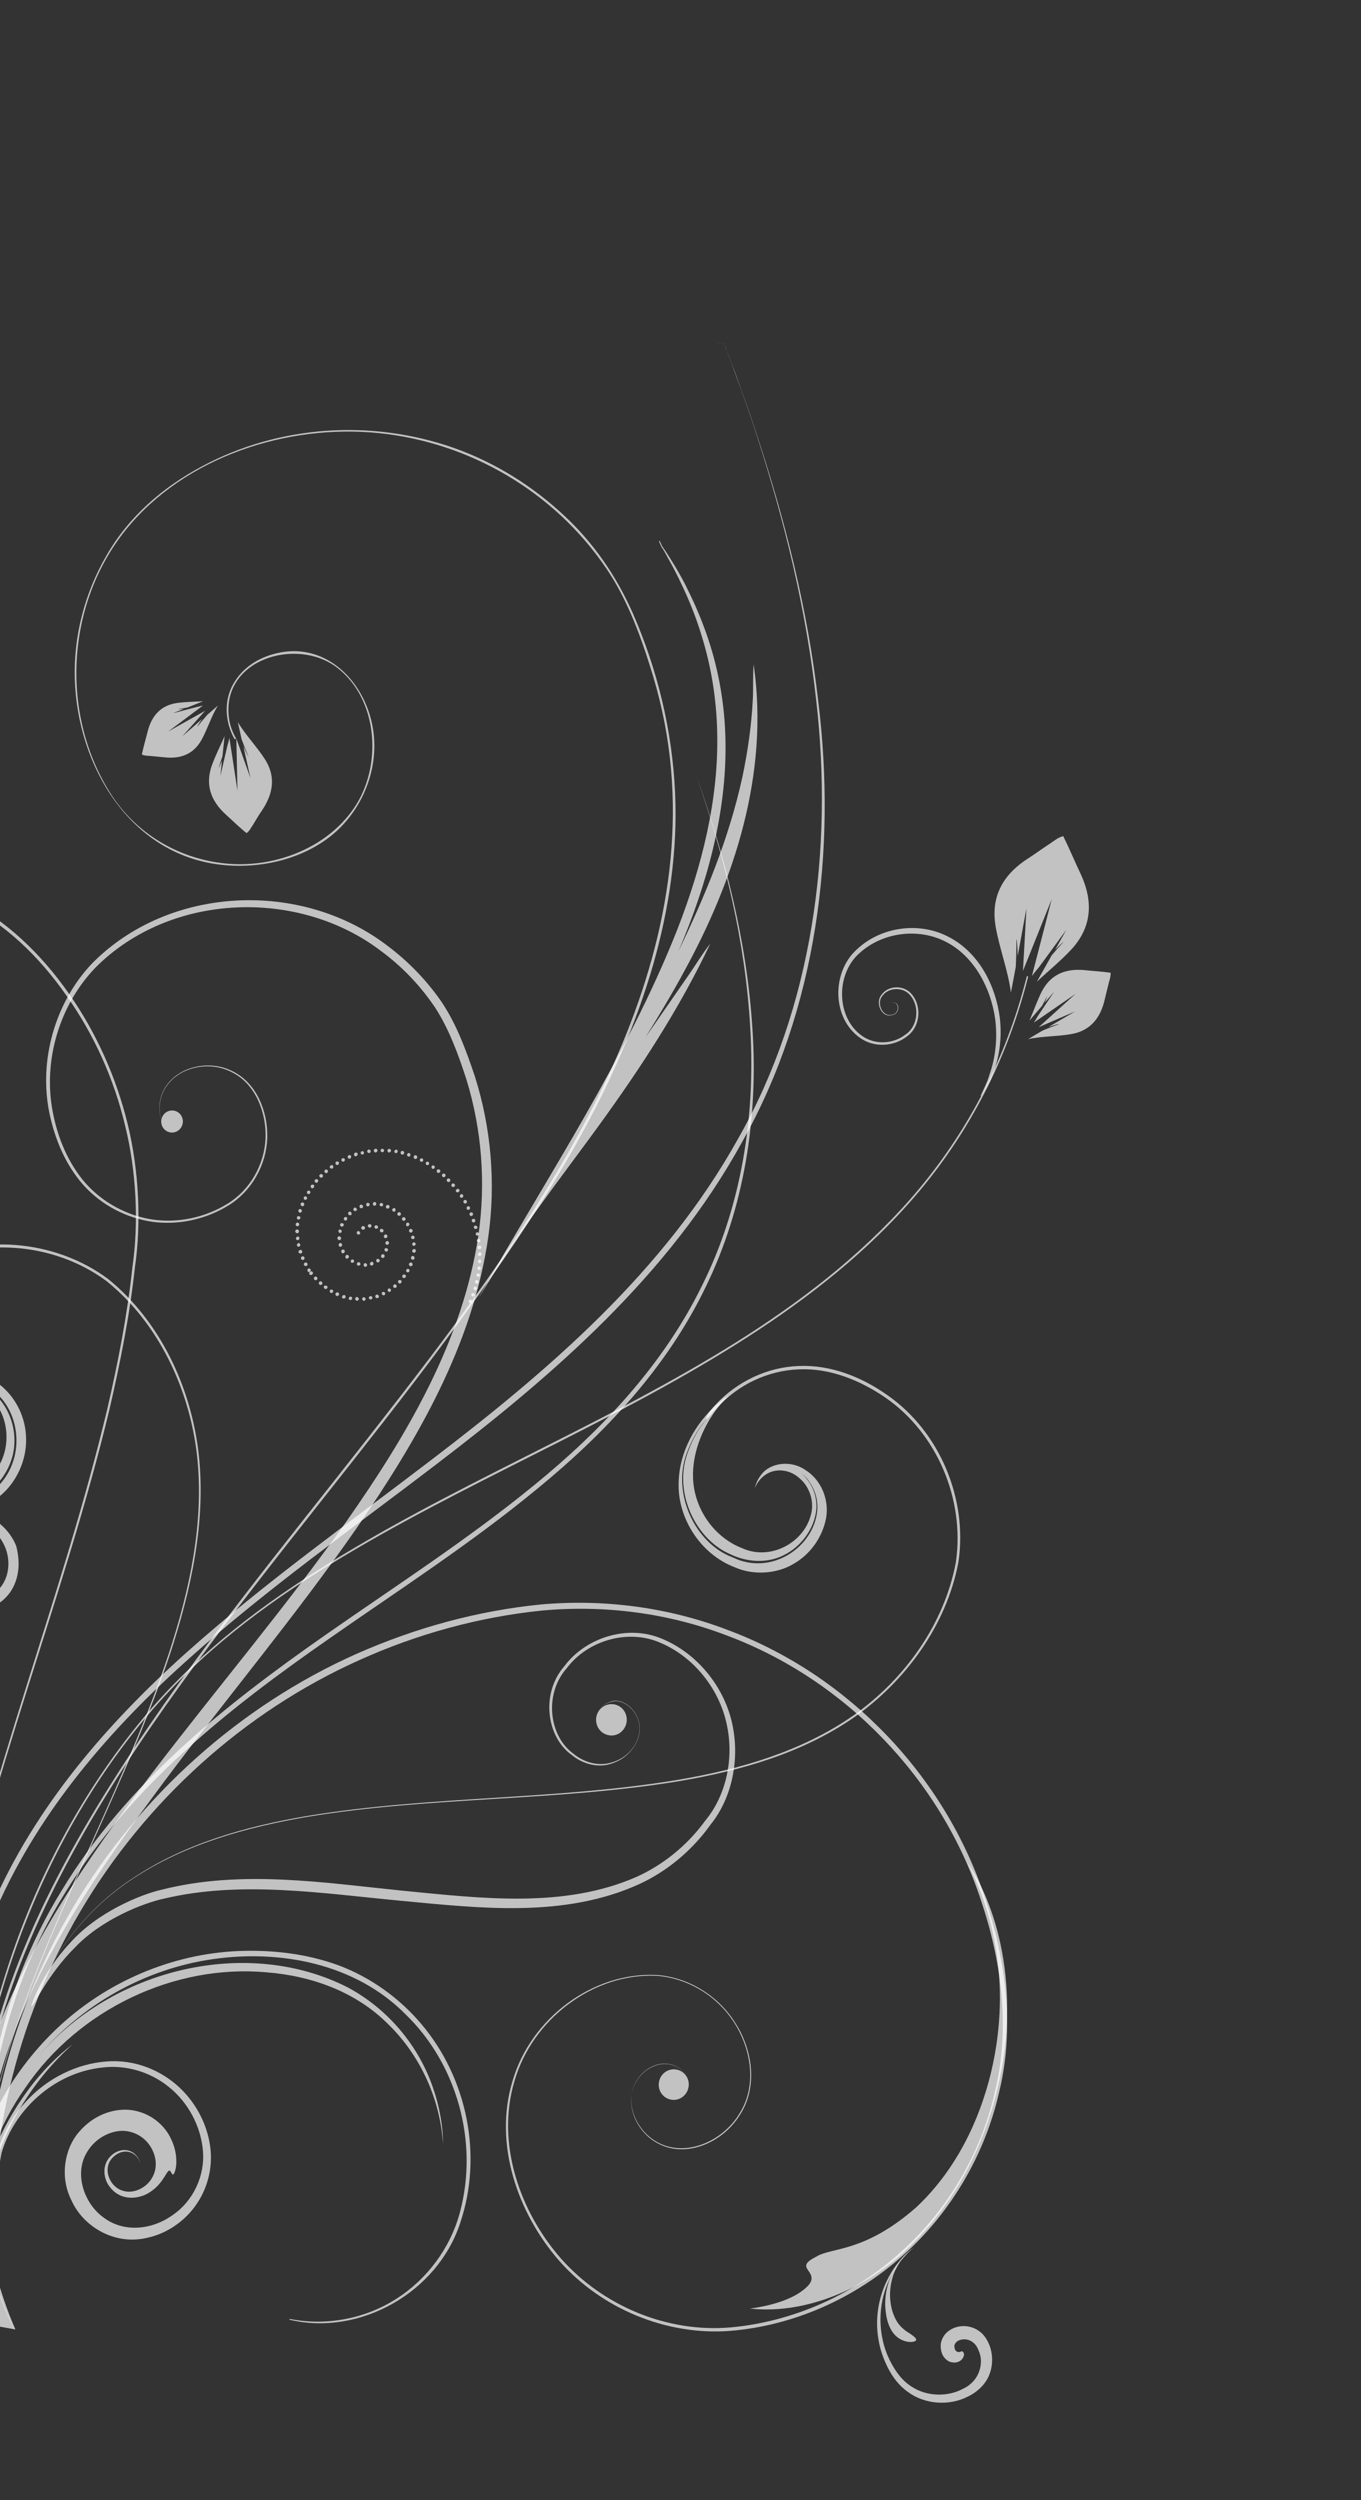 <svg width="689" height="1265" viewBox="0 0 689 1265" fill="none" xmlns="http://www.w3.org/2000/svg">
<rect x="0" y="0" width="689" height="1265" fill="#333333" stroke="none"/>
<path d="M242.894 655.653C277.567 594.593 317.235 535.147 342.848 470.444C355.422 438.196 363.855 404.341 363.082 370.888C362.777 354.104 360.133 337.632 355.237 321.779C352.802 313.782 349.877 306.134 346.373 298.529C344.621 294.727 342.844 291.066 340.928 287.38L337.904 281.897L336.392 279.155L335.624 277.855L335.17 277.193L334.944 276.862L334.83 276.696C335.839 279.057 333.418 273.39 333.595 274.004L333.62 273.863L334.085 273.654L334.06 273.795C333.027 271.575 335.384 276.794 335.182 276.322L335.295 276.487L335.522 276.819L335.976 277.481L336.883 278.806L338.671 281.596L342.111 287.153C344.303 290.888 346.47 294.764 348.335 298.732C352.229 306.552 355.633 314.721 358.434 323.073C364.034 339.779 367.032 357.478 367.275 375.415C367.875 411.455 357.908 447.511 343.512 481.181C357.046 453.177 369.019 424.315 375.82 393.225C378.538 380.323 380.45 367.132 381.117 353.721C381.426 347.957 381.068 341.929 381.515 336.189C389.618 391.891 371.316 445.962 346.402 491.441C340.236 502.859 333.567 513.896 326.76 524.908C334.259 514.019 341.897 503.153 349.396 492.264C352.675 487.463 355.915 482.073 359.584 477.487C343.854 510.629 323.907 540.987 302.94 569.854C288.028 590.339 272.638 610.304 258.481 631.359C253.055 639.416 247.88 647.663 242.843 655.935C242.869 655.794 242.894 655.653 242.894 655.653Z" fill="white" fill-opacity="0.7"/>
<path d="M361.953 711.112C372.936 699.095 388.527 691.678 404.602 691.184C420.702 690.549 436.293 696.807 449.233 705.941C475.665 724.306 490.024 758.423 485.174 790.586C479.078 822.529 458.563 850.458 432.605 868.838C406.231 887.144 374.969 895.999 343.917 901.255C281.422 911.552 217.922 909.013 155.567 919.335C124.653 924.615 93.44 933.188 66.891 950.881C40.252 968.268 21.033 996.135 11.602 1026.76C10.298 1030.89 9.257 1034.34 9.257 1034.34C9.257 1034.34 10.273 1031.03 11.602 1026.76C21.033 996.135 40.114 968.243 66.777 950.716C93.214 932.857 124.451 924.143 155.503 918.887C217.859 908.566 281.384 910.963 343.765 900.501C374.679 895.221 405.966 886.224 432.038 868.01C457.807 849.887 478.046 821.909 483.903 790.506C488.54 758.742 474.358 725.238 448.29 707.228C435.439 698.401 420.125 692.192 404.44 692.901C388.78 693.468 373.516 700.652 362.999 712.461C360.02 715.57 357.948 718.403 357.444 718.022C357.242 717.55 358.812 714.337 361.953 711.112Z" fill="white" fill-opacity="0.7"/>
<path d="M385.056 746.635C389.678 739.89 400.583 738.77 407.682 743.812C415.158 748.339 419.973 758.214 418.196 768.227C416.381 777.652 410.389 786.482 401.513 791.454C392.914 796.474 381.229 797.165 371.967 793.049C354.325 786.281 343.402 768.195 343.538 751.343C343.584 734.185 352.54 719.916 362.909 710.554C365.787 708.01 368.213 706.404 368.213 706.404L368.326 706.569C368.326 706.569 366.215 708.813 363.866 711.597C355.397 722.315 349.537 736.841 351.059 750.786C352.582 764.732 361.928 778.029 375.681 783.379C389.951 789.839 406.836 780.76 410.496 766.57C412.364 760.064 410.017 752.374 404.667 747.933C399.506 743.234 391.379 742.374 385.899 747.512C383.185 749.94 382.219 752.969 382.08 752.945C382.219 752.969 382.656 749.701 385.056 746.635ZM408.907 748.976C411.703 752.527 413.733 757.979 413.261 763.86C412.201 773.856 405.354 782.679 396.905 786.853C388.267 791.286 377.99 790.48 369.583 786.37C352.343 778.947 341.051 755.703 347.863 735.817C349.883 730.065 352.569 724.577 355.673 720.763C356.64 719.335 357.67 718.354 358.726 717.232C357.834 718.237 356.665 719.194 355.723 720.481C352.619 724.295 349.844 729.476 347.661 735.345C340.107 755.39 351.578 780.847 370.994 788.075C390.172 797.443 411.82 783.244 413.714 764.523C414.25 759.089 412.522 753.545 409.524 749.522C408.667 747.915 405.445 745.161 405.306 745.137C405.331 744.996 407.887 747.486 408.907 748.976Z" fill="white" fill-opacity="0.7"/>
<path fill-rule="evenodd" clip-rule="evenodd" d="M302.538 866.563C302.601 867.01 303.729 862.264 310.244 860.947C316.368 859.415 326.817 868.107 322.915 879.635C321.109 884.988 316.233 889.942 309.92 891.731C303.557 893.803 296.134 892.195 290.281 887.374C278.008 878.504 275.196 857.347 286.982 844.017C297.435 830.16 317.958 823.909 334.619 831.375C351.33 838.559 363.924 854.469 367.802 872.033C371.818 889.621 367.609 908.514 357.08 921.194C347.256 934.726 334.598 944.119 322.339 949.654C285.637 965.836 243.606 960.561 203.753 956.69C163.648 952.629 122.145 945.992 81.94 956.17C71.388 958.517 49.233 967.533 35.474 983.132C21.4 998.092 15.39 1015.07 15.944 1015.16C16.837 1015.76 23.879 999.405 37.916 985.456C51.614 971.011 72.902 962.859 82.988 960.721C121.886 951.474 162.836 958.013 203.129 961.816C243.007 965.546 285.78 970.663 323.839 953.266C336.589 947.382 349.812 937.217 359.711 923.261C370.667 909.784 374.8 889.714 370.493 871.347C366.187 852.979 352.813 836.64 335.409 829.333C317.779 821.695 296.415 828.67 285.724 843.066C273.535 857.052 276.751 879.154 289.577 888.122C295.431 892.943 303.407 894.649 309.82 892.296C316.321 890.249 321.084 885.129 323.054 879.659C326.892 867.683 316.141 859.084 309.992 860.757C303.704 862.405 302.601 867.01 302.538 866.563Z" fill="white" fill-opacity="0.7"/>
<path d="M86.123 572.99C89.104 573.519 91.957 571.485 92.496 568.447C93.035 565.409 91.056 562.517 88.075 561.989C85.094 561.46 82.241 563.494 81.702 566.531C81.163 569.569 83.142 572.461 86.123 572.99Z" fill="white" fill-opacity="0.7"/>
<path d="M348.552 1056.14C349.302 1051.91 346.582 1047.94 342.43 1047.2C338.278 1046.46 334.356 1049.26 333.606 1053.49C332.855 1057.72 335.576 1061.69 339.727 1062.43C343.879 1063.17 347.801 1060.37 348.552 1056.14Z" fill="white" fill-opacity="0.7"/>
<path d="M316.833 872.882C318.276 868.773 316.234 864.192 312.207 862.75C308.18 861.308 303.667 863.417 302.224 867.525C300.781 871.634 302.823 876.215 306.85 877.657C310.99 879.264 315.39 876.99 316.833 872.882Z" fill="white" fill-opacity="0.7"/>
<path d="M348.916 1054.9C348.752 1055.01 348.838 1052.12 346.155 1048.73C343.774 1045.26 337.382 1042.67 331.221 1045.21C323.714 1048.1 318.539 1056.34 319.654 1064.54C320.517 1072.55 325.618 1080 332.641 1083.87C347.189 1091.98 365.848 1083.36 374.1 1069.84C383.282 1055.9 380.434 1037.36 371.969 1023.93C363.415 1010.19 348.488 1000.99 332.575 999.77C300.46 998.145 269.437 1021.74 260.46 1053.02C251.018 1084.52 263.151 1119.11 284.054 1142.9C305.347 1166.9 337.649 1180.34 369.521 1177.7C401.28 1174.9 431.959 1161.28 455.927 1139.64C480.008 1118.16 497.05 1088.89 503.951 1057.24C511.431 1025.54 506.934 992.155 496.642 961.669C476.458 900.041 427.568 849.759 367.848 827.524C338.177 816.149 305.795 812.004 274.15 814.972C242.454 818.222 211.242 826.795 182.071 839.95C123.617 866.094 73.621 911.341 40.755 967.047C7.749 1022.73 -7.686 1088.8 -2.707 1153.26C-1.192 1172.88 -1.226 1177.09 -1.918 1176.97C-2.358 1177.04 -2.66 1177.13 -3.239 1177.17C-3.59 1177.54 -5.758 1173.67 -7.5 1153.72C-12.416 1088.11 3.584 1021.26 37.13 964.949C70.675 908.636 121.438 863.088 180.635 836.785C210.22 823.705 241.735 815.039 273.845 811.863C306.044 808.993 338.816 813.353 368.877 824.943C429.377 847.607 478.671 898.834 498.893 961.051C509.11 991.96 513.695 1025.65 505.977 1057.89C498.862 1089.94 481.468 1119.59 457.06 1141.3C432.791 1163.03 401.646 1176.85 369.497 1179.44C337.235 1181.87 304.404 1168.18 283.023 1143.88C262.032 1119.79 249.81 1084.88 259.466 1052.99C268.657 1021.31 300.119 997.648 332.65 999.346C348.701 1000.59 363.88 1009.98 372.409 1023.86C381.013 1037.31 383.785 1056.28 374.44 1070.34C366.025 1083.97 347.227 1092.57 332.566 1084.29C325.543 1080.43 320.442 1072.98 319.604 1064.83C318.489 1056.63 323.689 1048.24 331.334 1045.38C337.495 1042.83 343.888 1045.42 346.268 1048.9C348.699 1052.09 348.752 1055.01 348.916 1054.9Z" fill="white" fill-opacity="0.7"/>
<path d="M500.78 544.148C504.093 535.134 504.989 525.255 503.823 515.737C501.632 499.927 493.177 484.025 479.195 476.743C465.238 469.32 446.85 471.585 435.099 482.303C423.096 492.83 423.192 514.814 436.383 524.138C442.841 528.775 452.048 528.372 458.333 523.523C465.121 519.053 465.778 508.113 459.886 502.704C456.323 499.453 449.845 499.758 446.855 503.737C443.337 507.478 446.929 515.389 452.16 513.262C453.92 512.993 455.276 510.178 453.916 508.191C452.556 506.204 450.431 507.718 450.595 507.602C450.431 507.718 452.417 506.179 454.079 508.074C455.603 509.945 454.172 513.183 452.273 513.428C446.552 515.904 442.645 507.355 446.377 503.216C449.58 498.838 456.36 498.441 460.451 501.931C466.846 507.721 466.367 519.274 459.176 524.4C452.54 529.623 442.59 530.186 435.605 525.309C421.218 515.482 420.794 492.13 433.714 480.457C446.055 468.826 465.512 466.168 480.501 474.21C495.653 482.136 504.122 498.769 506.187 515.284C507.278 525.224 506.055 535.336 502.139 544.534C501.173 547.564 496.702 555.063 496.337 554.707C496.174 554.823 500.091 547.226 500.78 544.148Z" fill="white" fill-opacity="0.7"/>
<path d="M538.29 476.754C538.152 476.729 538.152 476.729 538.152 476.729C536.795 477.943 535.412 479.298 534.193 480.537L539.832 470.481L526.075 489.28C524.806 490.801 523.537 492.321 522.407 493.866L532.459 454.915L517.863 491.314L519.633 459.623L515.215 483.716C515.137 480.938 515.034 478.301 514.679 475.474C514.54 475.449 514.54 475.449 514.54 475.449C514.57 480.11 514.461 484.746 514.214 489.358L511.773 502.309C510.417 491.448 505.928 479.74 504.018 468.782C501.666 454.689 506.724 443.075 520.716 434.21C524.424 431.813 527.881 429.226 531.59 426.829C533.526 425.572 535.398 423.868 538.253 423.065C541.403 429.443 544.001 435.723 547.013 442.077C554.046 457.146 552.095 469.747 542.52 480.269C537.217 486.02 530.719 491.268 524.888 496.78L532.397 483.419C534.206 481.267 536.179 478.998 538.29 476.754Z" fill="white" fill-opacity="0.7"/>
<path d="M530.177 503.974C530.177 503.974 530.29 504.14 530.177 503.974C529.813 505.219 529.336 506.298 528.859 507.377L533.722 501.693L525.369 514.177C524.753 515.232 524.113 516.428 523.359 517.458L544.503 502.879L525.802 519.782L544.36 511.728L530.821 519.655C532.493 519.078 534.14 518.643 535.788 518.208C535.788 518.208 535.788 518.208 535.901 518.374C533.021 519.318 530.255 520.427 527.627 521.561L520.449 525.816C527.29 524.265 535.24 524.512 542.17 523.269C551.137 521.805 557.019 516.011 559.311 505.506C559.95 502.71 560.727 499.938 561.366 497.142C561.78 495.615 562.307 494.254 562.242 492.206C557.788 491.561 553.398 491.364 549.058 490.885C538.529 489.889 531.425 493.721 527.244 501.999C525.009 506.549 523.253 511.62 521.107 516.476L527.59 508.898C528.281 507.42 529.298 505.709 530.177 503.974Z" fill="white" fill-opacity="0.7"/>
<path d="M110.769 388.238L110.907 388.263C111.384 387.184 111.886 385.963 112.363 384.884L111.565 392.599L115.148 377.232C115.537 375.846 115.901 374.601 116.126 373.331L120.226 400.1L119.636 373.663L126.787 393.699L123.212 377.644C123.93 379.226 124.762 380.974 125.619 382.581L125.757 382.605C124.409 379.748 123.362 376.798 122.29 373.989L120.395 365.36C124.124 371.696 129.916 377.67 133.947 383.913C139.225 391.978 138.994 400.521 132.764 409.89C131.043 412.348 129.599 414.856 127.991 417.481C127.049 418.768 126.497 420.271 124.838 421.576C121.086 418.583 117.939 415.406 114.489 412.321C106.243 404.893 103.997 396.638 107.196 387.459C108.927 382.529 111.538 377.464 113.71 372.466L112.6 382.744C112.023 384.387 111.396 386.313 110.769 388.238Z" fill="white" fill-opacity="0.7"/>
<path d="M90.15 358.83C90.288 358.854 90.288 358.854 90.15 358.83C91.282 358.885 92.301 358.775 93.181 358.64L87.347 360.951L99.621 357.746C100.664 357.495 101.708 357.244 102.752 356.992L85.141 370.161L103.849 359.66L92.276 372.591L102.406 363.769C101.489 364.915 100.685 366.227 99.881 367.539C99.881 367.539 99.881 367.539 100.02 367.564C101.666 365.528 103.286 363.634 104.907 361.739L110.312 357.024C107.122 362.132 105.09 368.755 102.127 374.194C98.334 381.086 92.211 384.218 83.116 383.186C80.738 382.91 78.335 382.774 75.958 382.498C74.687 382.418 73.392 382.479 71.806 381.761C72.645 377.837 73.711 374.243 74.664 370.484C76.819 361.556 81.947 356.792 89.707 355.696C93.945 355.139 98.524 355.078 102.851 354.828L95.017 357.948C93.395 358.242 91.772 358.536 90.15 358.83Z" fill="white" fill-opacity="0.7"/>
<path d="M379.638 1168.15C394.555 1166.14 402.727 1161.92 406.724 1158.7C410.859 1155.5 411.26 1153.25 410.591 1151.38C409.368 1147.82 404.511 1146.23 413.123 1141.94C421.006 1136.94 437.424 1140.14 463.981 1116.78C476.486 1105.03 491.009 1085.93 499.736 1056.05C508.15 1027.14 511.544 984.681 489.643 942.388C494.996 950.03 502.342 964.136 506.537 983.938C510.756 1003.6 511.661 1029.07 505.145 1056.14C498.956 1082.97 485.436 1111.71 463.192 1134.09C441.591 1156.88 409.189 1171.36 379.638 1168.15Z" fill="white" fill-opacity="0.7"/>
<path d="M0.742 1089.57C7.024 1067.84 27.095 1048.86 51.545 1046.21C63.381 1044.68 75.887 1048.2 85.492 1056.02C95.122 1063.69 101.687 1075.77 102.743 1088.32C103.823 1100.73 97.961 1113.66 87.414 1120.81C77.094 1128.29 62.831 1129.83 52.623 1122.2C42.591 1115.18 37.432 1100.01 43.913 1089.23C47.014 1083.81 52.432 1079.83 58.507 1078.58C64.304 1077.28 70.772 1079.45 74.776 1084.23C78.781 1089.02 80.259 1095.97 77.295 1101.41C74.609 1106.9 67.555 1110.45 61.918 1108.43C56.092 1106.67 52.223 1098.71 55.929 1093.11C57.675 1090.51 60.893 1088.46 64.126 1088.74C67.384 1088.88 70.33 1091.59 71.025 1094.91C70.38 1091.31 67.459 1088.46 64.251 1088.04C61.068 1087.47 57.787 1089.07 55.839 1091.2C51.478 1095.66 52.428 1102.38 55.312 1106.24C61.395 1114.59 71.091 1112.24 75.265 1109.63C80.068 1106.7 81.939 1103.4 83.283 1101.45C84.514 1099.34 85.079 1098.57 85.544 1098.36C86.613 1097.97 86.943 1100.94 87.785 1100.21C88.137 1099.84 88.941 1098.53 89.239 1095.24C89.4 1091.92 89.194 1086.64 85.376 1080C81.395 1073.48 74.296 1068.43 65.452 1067.59C56.584 1066.89 46.939 1070.56 39.89 1078.91C32.891 1086.98 29.924 1101.3 36.3 1113.63C41.821 1125.96 57.24 1136.4 74.519 1132.34C82.983 1130.5 91.419 1125.59 97.65 1117.82C103.882 1110.05 107.633 1099.37 106.629 1088.14C105.625 1076.9 100.281 1065.19 90.989 1056.41C81.698 1047.63 68.296 1041.91 53.807 1043.12C39.342 1044.19 24.103 1051.24 12.907 1063.65C1.573 1076.04 -5.517 1094.28 -3.65 1113.52L0.742 1089.57Z" fill="white" fill-opacity="0.7"/>
<path d="M238.543 657.645C238.934 657.86 239.274 658.357 239.035 658.896C238.822 659.295 238.331 659.644 237.803 659.405C237.413 659.19 237.073 658.694 237.311 658.154C237.55 657.614 238.153 657.43 238.543 657.645Z" fill="white" fill-opacity="0.7"/>
<path d="M239.836 654.383C240.226 654.598 240.566 655.094 240.353 655.493C240.139 655.892 239.649 656.241 239.12 656.002C238.73 655.787 238.39 655.29 238.604 654.892C238.817 654.493 239.307 654.144 239.836 654.383Z" fill="white" fill-opacity="0.7"/>
<path d="M240.852 651.072C241.267 651.145 241.607 651.642 241.507 652.206C241.294 652.605 240.803 652.954 240.388 652.881C239.973 652.807 239.658 652.169 239.733 651.746C239.833 651.182 240.323 650.832 240.852 651.072Z" fill="white" fill-opacity="0.7"/>
<path d="M241.59 647.711C242.006 647.785 242.346 648.282 242.245 648.846C242.17 649.269 241.68 649.618 241.127 649.52C240.573 649.422 240.371 648.95 240.471 648.386C240.71 647.846 241.2 647.497 241.59 647.711Z" fill="white" fill-opacity="0.7"/>
<path d="M241.211 645.025C241.286 644.602 241.776 644.253 242.192 644.326C242.745 644.425 243.085 644.921 243.01 645.344C242.91 645.909 242.445 646.117 242.03 646.043C241.476 645.945 241.136 645.448 241.211 645.025Z" fill="white" fill-opacity="0.7"/>
<path d="M241.673 641.616C241.748 641.193 242.238 640.843 242.678 640.776C243.093 640.849 243.597 641.23 243.497 641.794C243.422 642.217 243.045 642.732 242.491 642.634C241.938 642.536 241.598 642.039 241.673 641.616Z" fill="white" fill-opacity="0.7"/>
<path d="M241.997 638.182C241.934 637.734 242.449 637.244 242.864 637.317C243.304 637.25 243.783 637.771 243.683 638.335C243.608 638.758 243.231 639.273 242.677 639.175C242.262 639.102 241.922 638.605 241.997 638.182Z" fill="white" fill-opacity="0.7"/>
<path d="M241.906 634.674C241.843 634.226 242.219 633.711 242.798 633.668C243.238 633.601 243.742 633.981 243.78 634.57C243.843 635.018 243.328 635.508 242.888 635.576C242.309 635.618 241.944 635.263 241.906 634.674Z" fill="white" fill-opacity="0.7"/>
<path d="M241.789 631.307C241.726 630.86 242.103 630.345 242.681 630.302C243.122 630.234 243.625 630.615 243.688 631.062C243.752 631.51 243.375 632.025 242.796 632.068C242.218 632.111 241.853 631.755 241.789 631.307Z" fill="white" fill-opacity="0.7"/>
<path d="M242.403 628.652C241.963 628.719 241.46 628.339 241.396 627.891C241.333 627.444 241.71 626.929 242.15 626.861C242.59 626.794 243.119 627.033 243.157 627.622C243.22 628.07 242.843 628.585 242.403 628.652Z" fill="white" fill-opacity="0.7"/>
<path d="M241.871 625.212C241.431 625.279 240.903 625.04 240.839 624.592C240.776 624.144 241.015 623.605 241.455 623.537C241.895 623.47 242.423 623.709 242.487 624.157C242.688 624.629 242.312 625.144 241.871 625.212Z" fill="white" fill-opacity="0.7"/>
<path d="M239.868 621.219C239.804 620.771 240.043 620.232 240.483 620.164C240.923 620.097 241.452 620.336 241.654 620.809C241.855 621.281 241.478 621.796 241.038 621.863C240.598 621.931 240.069 621.691 239.868 621.219Z" fill="white" fill-opacity="0.7"/>
<path d="M240.067 618.49C239.601 618.699 239.073 618.459 238.871 617.987C238.67 617.515 238.908 616.975 239.373 616.767C239.838 616.559 240.367 616.798 240.569 617.27C240.77 617.742 240.532 618.282 240.067 618.49Z" fill="white" fill-opacity="0.7"/>
<path d="M238.931 615.234C238.466 615.442 237.937 615.203 237.735 614.731C237.534 614.258 237.772 613.719 238.238 613.51C238.703 613.302 239.231 613.541 239.433 614.013C239.496 614.461 239.396 615.025 238.931 615.234Z" fill="white" fill-opacity="0.7"/>
<path d="M237.495 612.069C237.029 612.278 236.476 612.179 236.274 611.707C236.072 611.235 236.311 610.695 236.638 610.462C237.103 610.254 237.656 610.352 237.858 610.824C238.06 611.297 237.96 611.861 237.495 612.069Z" fill="white" fill-opacity="0.7"/>
<path d="M235.919 608.88C235.454 609.088 234.901 608.99 234.699 608.518C234.497 608.046 234.597 607.482 235.063 607.273C235.528 607.065 236.081 607.163 236.283 607.635C236.485 608.107 236.385 608.672 235.919 608.88Z" fill="white" fill-opacity="0.7"/>
<path d="M234.155 605.948C233.69 606.157 233.136 606.059 232.91 605.727C232.683 605.396 232.783 604.832 233.135 604.458C233.487 604.084 234.179 604.207 234.38 604.679C234.72 605.176 234.482 605.715 234.155 605.948Z" fill="white" fill-opacity="0.7"/>
<path d="M232.228 603.133C231.738 603.483 231.185 603.385 230.958 603.053C230.593 602.698 230.693 602.134 231.183 601.784C231.535 601.41 232.089 601.508 232.454 601.864C232.819 602.22 232.58 602.759 232.228 603.133Z" fill="white" fill-opacity="0.7"/>
<path d="M229.999 600.41C229.647 600.784 229.094 600.686 228.729 600.33C228.363 599.974 228.464 599.41 228.815 599.036C229.167 598.662 229.721 598.76 230.086 599.116C230.451 599.472 230.489 600.061 229.999 600.41Z" fill="white" fill-opacity="0.7"/>
<path d="M227.746 597.828C227.394 598.202 226.815 598.245 226.45 597.889C226.085 597.533 226.047 596.945 226.398 596.571C226.75 596.197 227.329 596.154 227.694 596.51C228.059 596.865 228.097 597.454 227.746 597.828Z" fill="white" fill-opacity="0.7"/>
<path d="M225.328 595.362C224.976 595.736 224.397 595.779 224.032 595.423C223.667 595.068 223.629 594.479 223.981 594.105C224.333 593.731 224.911 593.688 225.276 594.044C225.641 594.4 225.68 594.988 225.328 595.362Z" fill="white" fill-opacity="0.7"/>
<path d="M222.722 593.154C222.37 593.528 221.792 593.571 221.401 593.356C221.036 593.001 220.998 592.412 221.212 592.013C221.563 591.639 222.142 591.596 222.532 591.811C222.897 592.167 223.074 592.78 222.722 593.154Z" fill="white" fill-opacity="0.7"/>
<path d="M219.952 591.062C219.739 591.461 219.135 591.645 218.77 591.289C218.38 591.074 218.342 590.486 218.555 590.087C218.769 589.689 219.372 589.505 219.738 589.86C220.128 590.075 220.304 590.688 219.952 591.062Z" fill="white" fill-opacity="0.7"/>
<path d="M217.158 589.112C216.945 589.51 216.341 589.694 215.951 589.48C215.561 589.265 215.384 588.652 215.598 588.253C215.811 587.854 216.415 587.671 216.805 587.885C217.195 588.1 217.372 588.713 217.158 589.112Z" fill="white" fill-opacity="0.7"/>
<path d="M212.968 587.786C212.578 587.572 212.376 587.1 212.615 586.56C212.828 586.161 213.432 585.978 213.822 586.192C214.212 586.407 214.389 587.02 214.176 587.419C213.962 587.817 213.358 588.001 212.968 587.786Z" fill="white" fill-opacity="0.7"/>
<path d="M209.935 586.375C209.545 586.161 209.344 585.688 209.444 585.124C209.657 584.726 210.147 584.376 210.676 584.616C211.066 584.83 211.406 585.327 211.168 585.867C210.929 586.406 210.326 586.59 209.935 586.375Z" fill="white" fill-opacity="0.7"/>
<path d="M206.715 585.222C206.3 585.148 205.984 584.51 206.06 584.087C206.273 583.689 206.763 583.339 207.178 583.413C207.707 583.652 207.909 584.125 207.695 584.523C207.734 585.112 207.268 585.32 206.715 585.222Z" fill="white" fill-opacity="0.7"/>
<path d="M203.468 584.209C203.053 584.136 202.713 583.639 202.813 583.075C202.913 582.511 203.378 582.302 203.932 582.401C204.485 582.499 204.687 582.971 204.587 583.535C204.487 584.099 204.021 584.308 203.468 584.209Z" fill="white" fill-opacity="0.7"/>
<path d="M200.31 583.504C199.895 583.43 199.555 582.933 199.63 582.51C199.705 582.087 200.195 581.738 200.635 581.67C201.05 581.744 201.39 582.241 201.315 582.664C201.215 583.228 200.725 583.577 200.31 583.504Z" fill="white" fill-opacity="0.7"/>
<path d="M196.939 583.196C196.524 583.123 196.159 582.767 196.12 582.178C196.22 581.614 196.572 581.24 197.126 581.338C197.679 581.437 198.044 581.792 197.944 582.357C197.869 582.78 197.379 583.129 196.939 583.196Z" fill="white" fill-opacity="0.7"/>
<path d="M193.542 583.03C193.102 583.098 192.624 582.576 192.699 582.153C192.635 581.705 193.151 581.215 193.566 581.289C194.006 581.221 194.484 581.743 194.409 582.166C194.473 582.613 194.121 582.987 193.542 583.03Z" fill="white" fill-opacity="0.7"/>
<path d="M190.234 583.171C189.794 583.238 189.291 582.858 189.252 582.269C189.189 581.821 189.566 581.306 190.144 581.263C190.585 581.196 191.088 581.576 191.126 582.165C191.051 582.588 190.674 583.103 190.234 583.171Z" fill="white" fill-opacity="0.7"/>
<path d="M186.901 583.452C186.461 583.519 185.957 583.139 185.894 582.692C185.831 582.244 186.208 581.729 186.648 581.661C187.088 581.594 187.591 581.974 187.655 582.422C187.693 583.011 187.341 583.385 186.901 583.452Z" fill="white" fill-opacity="0.7"/>
<path d="M183.631 584.181C183.191 584.249 182.663 584.009 182.599 583.562C182.536 583.114 182.775 582.574 183.215 582.507C183.655 582.44 184.184 582.679 184.247 583.127C184.31 583.574 184.072 584.114 183.631 584.181Z" fill="white" fill-opacity="0.7"/>
<path d="M180.337 585.051C179.871 585.26 179.343 585.021 179.305 584.432C179.103 583.96 179.341 583.42 179.945 583.236C180.41 583.028 180.914 583.408 181.115 583.88C181.015 584.444 180.802 584.843 180.337 585.051Z" fill="white" fill-opacity="0.7"/>
<path d="M177.269 586.253C176.804 586.461 176.275 586.222 176.073 585.75C175.872 585.278 176.11 584.738 176.575 584.53C177.041 584.321 177.569 584.56 177.771 585.033C177.834 585.48 177.596 586.02 177.269 586.253Z" fill="white" fill-opacity="0.7"/>
<path d="M174.15 587.736C173.685 587.945 173.157 587.705 172.93 587.374C172.728 586.902 172.828 586.338 173.293 586.129C173.759 585.921 174.312 586.019 174.514 586.491C174.716 586.964 174.477 587.503 174.15 587.736Z" fill="white" fill-opacity="0.7"/>
<path d="M171.145 589.385C170.68 589.594 170.127 589.496 169.925 589.023C169.723 588.551 169.823 587.987 170.289 587.778C170.754 587.57 171.307 587.668 171.509 588.141C171.736 588.472 171.636 589.036 171.145 589.385Z" fill="white" fill-opacity="0.7"/>
<path d="M168.392 591.224C168.065 591.457 167.512 591.359 167.147 591.003C166.782 590.648 166.882 590.084 167.372 589.734C167.862 589.385 168.416 589.483 168.618 589.955C168.819 590.427 168.719 590.991 168.392 591.224Z" fill="white" fill-opacity="0.7"/>
<path d="M165.728 593.37C165.376 593.744 164.823 593.646 164.458 593.29C164.092 592.935 164.193 592.37 164.544 591.996C164.896 591.622 165.45 591.721 165.815 592.076C166.18 592.432 166.08 592.996 165.728 593.37Z" fill="white" fill-opacity="0.7"/>
<path d="M163.176 595.682C162.824 596.056 162.271 595.957 161.906 595.602C161.541 595.246 161.502 594.657 161.993 594.308C162.344 593.934 162.898 594.032 163.263 594.388C163.628 594.744 163.666 595.332 163.176 595.682Z" fill="white" fill-opacity="0.7"/>
<path d="M160.877 598.183C160.525 598.557 159.946 598.6 159.581 598.244C159.216 597.889 159.178 597.3 159.53 596.926C159.882 596.552 160.46 596.509 160.825 596.865C161.19 597.221 161.229 597.809 160.877 598.183Z" fill="white" fill-opacity="0.7"/>
<path d="M158.829 600.875C158.616 601.274 158.012 601.457 157.647 601.102C157.257 600.887 157.105 600.133 157.457 599.759C157.67 599.36 158.387 599.342 158.777 599.557C159.168 599.771 159.181 600.501 158.829 600.875Z" fill="white" fill-opacity="0.7"/>
<path d="M157.033 603.757C156.819 604.155 156.216 604.339 155.825 604.125C155.435 603.91 155.259 603.297 155.472 602.898C155.686 602.499 156.289 602.316 156.679 602.53C157.069 602.745 157.271 603.217 157.033 603.757Z" fill="white" fill-opacity="0.7"/>
<path d="M154.168 607.031C153.778 606.816 153.601 606.203 153.815 605.805C154.028 605.406 154.632 605.222 155.022 605.437C155.412 605.652 155.589 606.265 155.375 606.663C155.162 607.062 154.558 607.246 154.168 607.031Z" fill="white" fill-opacity="0.7"/>
<path d="M152.737 610.269C152.347 610.054 152.007 609.557 152.245 609.018C152.459 608.619 152.949 608.269 153.478 608.509C153.868 608.723 154.208 609.22 153.969 609.76C153.731 610.299 153.266 610.508 152.737 610.269Z" fill="white" fill-opacity="0.7"/>
<path d="M151.721 613.58C151.306 613.506 150.966 613.009 151.066 612.445C151.166 611.881 151.77 611.697 152.185 611.771C152.575 611.986 152.915 612.482 152.84 612.906C152.602 613.445 152.111 613.795 151.721 613.58Z" fill="white" fill-opacity="0.7"/>
<path d="M150.957 617.081C150.542 617.008 150.202 616.511 150.277 616.088C150.377 615.524 150.842 615.315 151.396 615.413C151.949 615.512 152.151 615.984 152.076 616.407C151.862 616.806 151.511 617.18 150.957 617.081Z" fill="white" fill-opacity="0.7"/>
<path d="M151.501 619.651C151.425 620.074 151.049 620.589 150.495 620.491C150.08 620.417 149.576 620.037 149.676 619.473C149.776 618.909 150.267 618.559 150.682 618.633C151.235 618.731 151.576 619.228 151.501 619.651Z" fill="white" fill-opacity="0.7"/>
<path d="M151.315 623.11C151.378 623.557 151.002 624.072 150.448 623.974C150.008 624.041 149.504 623.661 149.466 623.072C149.403 622.625 149.918 622.134 150.358 622.067C150.912 622.165 151.415 622.545 151.315 623.11Z" fill="white" fill-opacity="0.7"/>
<path d="M151.57 626.501C151.633 626.948 151.256 627.464 150.816 627.531C150.376 627.598 149.872 627.218 149.809 626.77C149.746 626.323 150.123 625.808 150.563 625.74C151.166 625.556 151.532 625.912 151.57 626.501Z" fill="white" fill-opacity="0.7"/>
<path d="M150.981 629.015C151.421 628.948 151.95 629.187 151.988 629.776C152.051 630.223 151.813 630.763 151.373 630.83C150.932 630.898 150.404 630.658 150.341 630.211C150.302 629.622 150.516 629.223 150.981 629.015Z" fill="white" fill-opacity="0.7"/>
<path d="M152.96 633.149C153.161 633.621 152.923 634.16 152.344 634.203C151.879 634.412 151.35 634.172 151.149 633.7C150.947 633.228 151.324 632.713 151.789 632.504C152.254 632.296 152.783 632.535 152.96 633.149Z" fill="white" fill-opacity="0.7"/>
<path d="M152.924 635.761C153.39 635.553 153.918 635.792 154.12 636.264C154.321 636.736 154.083 637.276 153.618 637.484C153.152 637.693 152.624 637.453 152.422 636.981C152.221 636.509 152.459 635.969 152.924 635.761Z" fill="white" fill-opacity="0.7"/>
<path d="M154.361 638.926C154.826 638.717 155.38 638.815 155.582 639.288C155.783 639.76 155.683 640.324 155.218 640.532C154.753 640.741 154.199 640.643 153.998 640.17C153.633 639.815 153.896 639.134 154.361 638.926Z" fill="white" fill-opacity="0.7"/>
<path d="M155.962 641.974C156.427 641.765 156.981 641.863 157.207 642.195C157.434 642.526 157.334 643.09 156.982 643.464C156.492 643.813 155.938 643.715 155.737 643.243C155.535 642.771 155.635 642.207 155.962 641.974Z" fill="white" fill-opacity="0.7"/>
<path d="M158.228 643.685C158.593 644.041 158.493 644.605 158.002 644.954C157.65 645.328 157.097 645.23 156.732 644.874C156.367 644.519 156.492 643.813 156.957 643.605C157.472 643.114 158.026 643.213 158.228 643.685Z" fill="white" fill-opacity="0.7"/>
<path d="M159.211 646.187C159.563 645.813 160.116 645.911 160.481 646.267C160.847 646.623 160.746 647.187 160.395 647.561C160.043 647.935 159.489 647.837 159.124 647.481C158.759 647.125 158.859 646.561 159.211 646.187Z" fill="white" fill-opacity="0.7"/>
<path d="M161.628 648.653C161.98 648.279 162.559 648.236 162.924 648.592C163.289 648.947 163.327 649.536 162.975 649.91C162.623 650.284 162.045 650.327 161.68 649.971C161.315 649.615 161.276 649.027 161.628 648.653Z" fill="white" fill-opacity="0.7"/>
<path d="M165.417 650.634C165.807 650.849 165.984 651.462 165.632 651.836C165.418 652.235 164.815 652.419 164.311 652.038C163.921 651.824 163.769 651.069 164.121 650.695C164.448 650.462 165.027 650.42 165.417 650.634Z" fill="white" fill-opacity="0.7"/>
<path d="M168.564 653.812C168.35 654.21 167.747 654.394 167.357 654.179C166.967 653.965 166.79 653.351 167.003 652.953C167.217 652.554 167.82 652.37 168.211 652.585C168.601 652.8 168.802 653.272 168.564 653.812Z" fill="white" fill-opacity="0.7"/>
<path d="M171.597 655.223C171.384 655.621 170.893 655.971 170.365 655.731C169.975 655.517 169.634 655.02 169.873 654.48C170.086 654.082 170.552 653.873 171.105 653.971C171.634 654.211 171.81 654.824 171.597 655.223Z" fill="white" fill-opacity="0.7"/>
<path d="M174.956 656.401C174.881 656.824 174.391 657.173 173.838 657.075C173.284 656.977 173.082 656.504 173.182 655.94C173.396 655.542 173.886 655.192 174.301 655.266C174.716 655.34 175.057 655.836 174.956 656.401Z" fill="white" fill-opacity="0.7"/>
<path d="M178.253 657.131C178.178 657.554 177.688 657.903 177.272 657.83C176.719 657.732 176.379 657.235 176.592 656.836C176.692 656.272 177.158 656.064 177.573 656.137C178.013 656.07 178.353 656.567 178.253 657.131Z" fill="white" fill-opacity="0.7"/>
<path d="M181.649 657.297C181.712 657.745 181.197 658.235 180.643 658.137C180.09 658.039 179.725 657.683 179.825 657.119C179.9 656.696 180.277 656.181 180.83 656.279C181.221 656.494 181.724 656.874 181.649 657.297Z" fill="white" fill-opacity="0.7"/>
<path d="M184.089 656.421C184.529 656.353 185.033 656.734 185.096 657.181C185.159 657.629 184.782 658.144 184.342 658.211C183.764 658.254 183.398 657.898 183.36 657.31C183.297 656.862 183.674 656.347 184.089 656.421Z" fill="white" fill-opacity="0.7"/>
<path d="M187.472 655.857C187.912 655.79 188.441 656.029 188.504 656.477C188.567 656.924 188.329 657.464 187.75 657.507C187.31 657.574 186.782 657.335 186.743 656.746C186.655 656.44 186.868 656.041 187.472 655.857Z" fill="white" fill-opacity="0.7"/>
<path d="M190.603 655.103C191.068 654.895 191.572 655.275 191.774 655.748C191.975 656.22 191.737 656.759 191.158 656.802C190.693 657.011 190.164 656.771 189.988 656.158C189.924 655.71 190.163 655.171 190.603 655.103Z" fill="white" fill-opacity="0.7"/>
<path d="M193.697 653.761C194.162 653.553 194.691 653.792 194.917 654.123C195.119 654.595 195.019 655.16 194.554 655.368C194.089 655.576 193.56 655.337 193.358 654.865C193.132 654.534 193.232 653.97 193.697 653.761Z" fill="white" fill-opacity="0.7"/>
<path d="M196.563 652.087C196.889 651.854 197.443 651.953 197.808 652.308C198.01 652.781 197.91 653.345 197.583 653.578C197.093 653.927 196.564 653.688 196.362 653.216C196.111 653.026 196.211 652.461 196.563 652.087Z" fill="white" fill-opacity="0.7"/>
<path d="M199.341 650.107C199.693 649.733 200.246 649.831 200.611 650.187C200.976 650.543 200.876 651.107 200.524 651.481C200.173 651.855 199.619 651.757 199.254 651.401C198.889 651.045 198.989 650.481 199.341 650.107Z" fill="white" fill-opacity="0.7"/>
<path d="M201.729 647.912C202.081 647.538 202.634 647.636 203.024 647.851C203.39 648.207 203.428 648.796 203.076 649.17C202.724 649.544 202.146 649.586 201.78 649.231C201.44 648.734 201.377 648.286 201.729 647.912Z" fill="white" fill-opacity="0.7"/>
<path d="M205.097 645.018C205.487 645.233 205.639 645.987 205.287 646.361C204.935 646.735 204.357 646.778 203.967 646.564C203.601 646.208 203.563 645.619 203.752 645.362C204.128 644.847 204.707 644.804 205.097 645.018Z" fill="white" fill-opacity="0.7"/>
<path d="M207.246 643.363C207.033 643.762 206.429 643.945 206.039 643.731C205.649 643.516 205.472 642.903 205.686 642.504C205.899 642.106 206.503 641.922 206.893 642.136C207.283 642.351 207.485 642.823 207.246 643.363Z" fill="white" fill-opacity="0.7"/>
<path d="M208.324 638.899C208.714 639.114 209.054 639.61 208.816 640.15C208.602 640.549 208.112 640.898 207.584 640.659C207.194 640.444 206.853 639.947 207.092 639.408C207.305 639.009 207.796 638.66 208.324 638.899Z" fill="white" fill-opacity="0.7"/>
<path d="M209.202 635.563C209.617 635.637 209.957 636.134 209.857 636.698C209.757 637.262 209.292 637.47 208.738 637.372C208.185 637.274 207.983 636.802 208.083 636.237C208.183 635.673 208.648 635.465 209.202 635.563Z" fill="white" fill-opacity="0.7"/>
<path d="M208.684 632.852C208.759 632.429 209.11 632.055 209.689 632.013C210.268 631.97 210.608 632.467 210.508 633.031C210.408 633.595 210.056 633.969 209.502 633.871C208.949 633.772 208.583 633.417 208.684 632.852Z" fill="white" fill-opacity="0.7"/>
<path d="M208.68 629.651C208.617 629.204 208.994 628.689 209.434 628.621C209.874 628.554 210.378 628.934 210.441 629.382C210.504 629.83 210.127 630.345 209.549 630.387C209.109 630.455 208.743 630.099 208.68 629.651Z" fill="white" fill-opacity="0.7"/>
<path d="M209.156 626.972C208.716 627.039 208.187 626.8 208.124 626.352C208.06 625.904 208.299 625.365 208.739 625.297C209.204 625.089 209.708 625.469 209.91 625.941C209.973 626.389 209.734 626.929 209.156 626.972Z" fill="white" fill-opacity="0.7"/>
<path d="M208.825 622.403C209.026 622.875 208.788 623.415 208.323 623.623C207.857 623.832 207.329 623.592 207.127 623.12C206.925 622.648 207.164 622.108 207.629 621.9C208.094 621.691 208.623 621.931 208.825 622.403Z" fill="white" fill-opacity="0.7"/>
<path d="M205.665 620.097C205.463 619.624 205.539 619.201 205.89 618.827C206.381 618.478 206.909 618.717 207.136 619.048C207.338 619.52 207.238 620.085 206.772 620.293C206.42 620.667 205.867 620.569 205.665 620.097Z" fill="white" fill-opacity="0.7"/>
<path d="M204.983 617.503C204.632 617.877 204.078 617.778 203.713 617.423C203.348 617.067 203.448 616.503 203.8 616.129C204.152 615.755 204.705 615.853 205.07 616.209C205.435 616.564 205.474 617.153 204.983 617.503Z" fill="white" fill-opacity="0.7"/>
<path d="M202.729 614.92C202.378 615.294 201.824 615.196 201.434 614.981C201.069 614.626 201.03 614.037 201.382 613.663C201.734 613.289 202.313 613.246 202.678 613.602C203.043 613.958 203.081 614.546 202.729 614.92Z" fill="white" fill-opacity="0.7"/>
<path d="M200.124 612.712C199.91 613.111 199.307 613.295 198.941 612.939C198.551 612.724 198.375 612.111 198.726 611.737C198.94 611.338 199.544 611.154 199.934 611.369C200.299 611.725 200.337 612.314 200.124 612.712Z" fill="white" fill-opacity="0.7"/>
<path d="M196.649 609.768C197.177 610.007 197.379 610.479 197.141 611.019C196.927 611.418 196.462 611.626 195.908 611.528C195.518 611.313 195.178 610.816 195.417 610.277C195.63 609.878 196.12 609.529 196.649 609.768Z" fill="white" fill-opacity="0.7"/>
<path d="M192.826 610.399C192.411 610.325 192.071 609.828 192.146 609.405C192.221 608.982 192.711 608.633 193.265 608.731C193.818 608.829 194.02 609.301 193.92 609.866C193.845 610.289 193.379 610.497 192.826 610.399Z" fill="white" fill-opacity="0.7"/>
<path d="M189.593 610.116C189.152 610.184 188.812 609.687 188.749 609.239C188.686 608.791 189.062 608.276 189.641 608.234C190.22 608.191 190.56 608.687 190.46 609.252C190.523 609.699 190.033 610.049 189.593 610.116Z" fill="white" fill-opacity="0.7"/>
<path d="M186.398 610.422C185.958 610.49 185.429 610.25 185.391 609.662C185.327 609.214 185.566 608.674 186.145 608.631C186.585 608.564 187.088 608.944 187.152 609.392C187.215 609.84 186.863 610.214 186.398 610.422Z" fill="white" fill-opacity="0.7"/>
<path d="M183.242 611.317C182.777 611.525 182.248 611.286 182.046 610.814C181.845 610.342 182.083 609.802 182.548 609.594C183.014 609.385 183.542 609.624 183.719 610.238C183.945 610.569 183.707 611.109 183.242 611.317Z" fill="white" fill-opacity="0.7"/>
<path d="M180.287 612.684C179.96 612.917 179.407 612.819 179.042 612.463C178.676 612.107 178.915 611.568 179.267 611.194C179.757 610.844 180.286 611.083 180.487 611.556C180.852 611.911 180.752 612.475 180.287 612.684Z" fill="white" fill-opacity="0.7"/>
<path d="M177.786 614.713C177.434 615.087 176.88 614.989 176.515 614.633C176.15 614.278 176.112 613.689 176.463 613.315C176.815 612.941 177.507 613.064 177.734 613.395C178.074 613.892 178.112 614.48 177.786 614.713Z" fill="white" fill-opacity="0.7"/>
<path d="M175.624 617.239C175.411 617.638 174.832 617.681 174.442 617.466C174.052 617.251 173.875 616.638 174.252 616.123C174.604 615.749 175.182 615.706 175.573 615.921C175.799 616.252 175.838 616.841 175.624 617.239Z" fill="white" fill-opacity="0.7"/>
<path d="M173.967 620.146C173.753 620.544 173.288 620.753 172.735 620.655C172.344 620.44 172.004 619.943 172.243 619.403C172.456 619.005 173.085 618.68 173.45 619.036C174.004 619.134 174.18 619.747 173.967 620.146Z" fill="white" fill-opacity="0.7"/>
<path d="M172.321 622.181C172.736 622.255 173.076 622.752 173.001 623.175C172.926 623.598 172.435 623.948 172.02 623.874C171.605 623.8 171.265 623.303 171.34 622.88C171.302 622.292 171.767 622.083 172.321 622.181Z" fill="white" fill-opacity="0.7"/>
<path d="M172.702 626.468C172.765 626.916 172.389 627.431 171.81 627.474C171.37 627.541 170.866 627.161 170.828 626.572C170.79 625.983 171.142 625.609 171.72 625.566C172.274 625.665 172.639 626.02 172.702 626.468Z" fill="white" fill-opacity="0.7"/>
<path d="M172.643 630.822C172.178 631.03 171.65 630.791 171.473 630.178C171.271 629.706 171.648 629.191 172.113 628.982C172.554 628.915 173.082 629.154 173.145 629.602C173.347 630.074 173.109 630.614 172.643 630.822Z" fill="white" fill-opacity="0.7"/>
<path d="M173.223 632.38C173.689 632.171 174.242 632.27 174.444 632.742C174.646 633.214 174.571 633.637 174.08 633.987C173.59 634.336 173.036 634.238 172.86 633.625C172.658 633.152 172.758 632.588 173.223 632.38Z" fill="white" fill-opacity="0.7"/>
<path d="M175.151 635.195C175.502 634.821 176.056 634.919 176.421 635.275C176.786 635.631 176.686 636.195 176.334 636.569C175.982 636.943 175.404 636.986 175.039 636.63C174.699 636.133 174.799 635.569 175.151 635.195Z" fill="white" fill-opacity="0.7"/>
<path d="M177.921 638.887C177.531 638.672 177.355 638.059 177.706 637.685C177.92 637.287 178.523 637.103 178.889 637.458C179.279 637.673 179.455 638.286 179.103 638.66C178.915 638.918 178.311 639.102 177.921 638.887Z" fill="white" fill-opacity="0.7"/>
<path d="M181.231 640.347C180.678 640.249 180.501 639.636 180.714 639.237C180.928 638.839 181.418 638.489 181.808 638.704C182.223 638.778 182.563 639.274 182.463 639.838C182.25 640.237 181.76 640.586 181.231 640.347Z" fill="white" fill-opacity="0.7"/>
<path d="M184.877 639.103C185.293 639.177 185.796 639.557 185.859 640.005C185.923 640.452 185.546 640.967 184.967 641.01C184.389 641.053 184.049 640.556 184.124 640.133C184.085 639.544 184.437 639.17 184.877 639.103Z" fill="white" fill-opacity="0.7"/>
<path d="M187.984 638.49C188.424 638.423 188.839 638.497 189.016 639.11C189.218 639.582 188.979 640.122 188.376 640.306C187.91 640.514 187.407 640.134 187.205 639.661C187.28 639.238 187.519 638.699 187.984 638.49Z" fill="white" fill-opacity="0.7"/>
<path d="M192.046 637.32C192.411 637.676 192.286 638.381 191.821 638.589C191.331 638.939 190.777 638.84 190.575 638.368C190.373 637.896 190.474 637.332 190.8 637.099C191.266 636.89 191.681 636.964 192.046 637.32Z" fill="white" fill-opacity="0.7"/>
<path d="M194.345 634.818C194.736 635.033 194.912 635.646 194.535 636.161C194.183 636.535 193.58 636.719 193.215 636.363C192.85 636.008 192.811 635.419 193 635.161C193.377 634.646 193.842 634.438 194.345 634.818Z" fill="white" fill-opacity="0.7"/>
<path d="M195.776 631.581C196.191 631.654 196.531 632.151 196.431 632.715C196.193 633.255 195.728 633.463 195.199 633.224C194.809 633.009 194.469 632.512 194.682 632.114C194.757 631.691 195.223 631.482 195.776 631.581Z" fill="white" fill-opacity="0.7"/>
<path d="M195.938 629.864C195.523 629.79 195.019 629.41 195.095 628.986C195.031 628.539 195.383 628.165 195.987 627.981C196.427 627.914 196.93 628.294 196.969 628.883C196.869 629.447 196.492 629.962 195.938 629.864Z" fill="white" fill-opacity="0.7"/>
<path d="M194.35 625.945C194.286 625.497 194.361 625.074 194.852 624.724C195.317 624.516 195.87 624.614 196.047 625.228C196.249 625.7 196.01 626.239 195.545 626.448C195.08 626.656 194.551 626.417 194.35 625.945Z" fill="white" fill-opacity="0.7"/>
<path d="M193.894 622.081C194.259 622.437 194.272 623.167 193.807 623.375C193.455 623.749 192.901 623.651 192.536 623.295C192.171 622.939 192.246 622.516 192.485 621.977C192.95 621.768 193.528 621.726 193.894 622.081Z" fill="white" fill-opacity="0.7"/>
<path d="M190.107 621.7C189.692 621.627 189.515 621.013 189.59 620.59C189.665 620.167 190.294 619.842 190.822 620.082C191.351 620.321 191.528 620.934 191.314 621.333C191.101 621.731 190.522 621.774 190.107 621.7Z" fill="white" fill-opacity="0.7"/>
<path d="M187.201 621.185C186.76 621.252 186.395 620.896 186.194 620.424C186.13 619.976 186.507 619.461 187.086 619.419C187.664 619.376 188.029 619.731 188.068 620.32C187.993 620.743 187.616 621.258 187.201 621.185Z" fill="white" fill-opacity="0.7"/>
<path d="M184.321 622.128C183.994 622.361 183.44 622.263 183.075 621.907C182.71 621.552 182.835 620.847 183.326 620.497C183.791 620.289 184.483 620.411 184.684 620.884C184.861 621.497 184.786 621.92 184.321 622.128Z" fill="white" fill-opacity="0.7"/>
<path d="M181.028 624.599C180.637 624.385 180.461 623.771 180.674 623.373C180.913 622.833 181.63 622.815 181.995 623.171C182.36 623.526 182.423 623.974 182.21 624.373C182.021 624.63 181.418 624.814 181.028 624.599Z" fill="white" fill-opacity="0.7"/>
<path d="M9.135 795.298C8.497 799.695 6.728 804.036 3.863 807.31C1.161 810.468 -2.22 812.632 -5.679 813.619C-8.974 814.489 -12.093 814.372 -14.786 813.458C-17.34 812.568 -19.379 811.188 -20.651 809.507C-21.948 807.968 -22.642 806.245 -22.807 804.761C-23.225 801.486 -21.819 798.389 -18.637 797.353C-16.361 796.593 -13.857 797.765 -12.987 800.102C-12.255 802.414 -13.423 804.971 -15.724 805.872C-16.327 806.056 -16.906 806.098 -17.485 806.141C-16.754 806.853 -15.999 807.423 -14.942 807.902C-13.218 808.644 -10.865 809.062 -8.501 808.608C-5.998 808.179 -3.207 806.929 -1.096 804.685C1.317 802.349 3.025 799.16 3.764 795.8C4.553 792.157 4.373 788.343 3.288 784.805C1.03 777.421 -5.114 771.821 -11.23 769.281C-17.207 766.765 -23.056 766.746 -27.181 767.469C-27.043 767.493 -26.766 767.542 -26.489 767.591C-23.91 768.34 -21.279 770.407 -20.094 773.382C-19.489 774.798 -19.21 776.448 -19.511 778.14C-19.648 779.716 -20.338 781.194 -21.394 782.316C-22.311 783.463 -23.568 784.113 -24.775 784.48C-25.957 784.707 -27.115 784.793 -27.92 784.504C-28.864 784.191 -29.506 783.787 -29.959 783.124C-30.438 782.603 -30.614 781.989 -30.652 781.401C-30.867 780.199 -30.277 779.285 -29.208 778.893C-28.441 778.593 -27.523 779.047 -27.233 779.825C-26.942 780.604 -27.394 781.542 -28.161 781.843C-28.325 781.959 -28.602 781.91 -28.74 781.886C-28.488 782.076 -28.236 782.266 -27.846 782.481C-27.18 782.744 -26.488 782.867 -25.607 782.732C-24.727 782.598 -23.796 782.181 -22.954 781.457C-22.087 780.593 -21.472 779.538 -21.271 778.41C-20.908 777.165 -21.098 775.822 -21.451 774.596C-22.271 771.977 -24.374 770.149 -26.488 769.192C-28.073 768.474 -29.759 768.321 -31.055 768.382C-33.306 769.001 -34.513 769.368 -34.764 769.178C-34.764 769.178 -34.764 769.178 -34.739 769.037C-34.739 769.037 -34.715 768.896 -34.551 768.78C-34.011 768.148 -31.911 766.775 -28.591 765.764C-24.341 764.336 -17.575 763.208 -10.139 765.546C-2.954 767.694 4.712 773.564 8.179 782.181C9.214 786.001 9.797 790.76 9.135 795.298Z" fill="white" fill-opacity="0.7"/>
<path d="M462.641 1137.2C462.641 1137.2 460.655 1138.73 457.627 1142.13C454.762 1145.4 450.968 1150.69 448.397 1157.95C445.85 1165.06 444.802 1174.18 446.735 1183.4C447.62 1188.07 449.385 1192.6 451.779 1196.81C454.173 1201.01 457.195 1204.9 461.298 1207.52C469.341 1212.87 480.046 1212.88 487.803 1208.58C496.063 1204.66 498.294 1195.31 495.37 1189.27C492.961 1182.73 486.647 1182.92 484.284 1184.97C482.411 1186.68 483.406 1188.31 483.381 1188.45C483.37 1189.32 484.805 1190.88 486.716 1189.77C487.156 1189.7 487.685 1189.94 487.95 1190.86C488.24 1191.64 487.663 1193.28 486.657 1194.12C485.627 1195.1 483.791 1195.79 481.74 1195.29C479.777 1195.08 477.725 1192.97 477.032 1191.25C476.83 1190.78 476.225 1189.36 476.21 1187.03C476.17 1184.84 477.35 1181.41 480.593 1179.22C483.207 1177.36 487.244 1176.33 491.459 1177.52C493.51 1178.03 495.574 1179.26 497.286 1180.88C498.974 1182.63 500.057 1184.57 500.952 1186.77C502.604 1191.13 502.785 1196.55 500.941 1201.31C499.209 1206.24 494.76 1210.4 490.083 1212.62C480.654 1217.5 468.225 1216.75 459.527 1210.26C455.084 1207.14 451.746 1202.62 449.428 1197.99C447.109 1193.36 445.419 1188.4 444.697 1183.62C443.002 1173.86 444.654 1164.56 447.503 1157.35C450.352 1150.15 454.422 1144.9 457.425 1141.65C460.542 1138.57 462.641 1137.2 462.641 1137.2Z" fill="white" fill-opacity="0.7"/>
<path d="M463.717 1184.23C464.144 1183.43 462.91 1182.34 460.871 1180.96C458.693 1179.56 455.459 1177.67 453.253 1173.21C451.993 1170.66 451.198 1167.9 450.843 1165.07C450.4 1161.94 450.535 1158.76 451.036 1155.94C451.612 1152.7 452.527 1149.95 453.57 1148.1C454.712 1145.68 455.793 1144.42 455.441 1144.79C455.114 1145.03 453.518 1146.78 451.974 1149.85C450.668 1152.38 449.375 1155.65 448.7 1159.45C448.124 1162.7 447.939 1166.16 448.357 1169.43C448.687 1172.4 449.318 1175.28 450.578 1177.83C454.397 1186.07 462.888 1185.68 463.717 1184.23Z" fill="white" fill-opacity="0.7"/>
<path d="M28.784 1026.46C53.517 1002.92 86.888 988.617 120.824 987.219C137.78 986.591 154.864 988.459 171.36 994.441C187.555 1000.51 202.256 1010.98 213.565 1024.48C236.206 1051.34 244.582 1090.21 233.067 1124.54C221.628 1160.04 182.001 1182.25 146.533 1173.78L146.608 1173.35C164.939 1177.04 184.571 1173.4 200.336 1163.39C216.075 1153.53 228.06 1137.47 232.836 1119.41C242.45 1083.72 231.168 1044.33 205.472 1019.41C179.95 993.492 141.805 986.432 107.822 991.313C73.26 996.237 40.899 1014.5 18.547 1041.52C56.806 995.646 125.409 979.886 175.949 1005.58C196.425 1016.49 212.078 1035.27 219.28 1056.63C222.396 1065.62 224.317 1075.7 224.263 1084.86C222.858 1062.21 212.799 1040.05 196.482 1024.21C180.241 1007.95 157.994 999.779 134.759 997.984C88.39 993.83 40.109 1016.54 12.938 1056.24C6.079 1065.93 0.504 1076.44 -3.649 1087.77C-5.732 1093.08 -7.462 1099.61 -8.753 1104.47C-8.99 1106.61 -9.341 1108.59 -9.553 1110.58C-5.999 1090.56 3.43 1072.01 15.039 1056.46C21.207 1048.25 29.061 1040.19 36.792 1034.43C13.201 1055.56 -3.878 1085.84 -6.992 1117.88C-9.15 1137.28 -8.931 1156.96 -6.045 1176.09L-13.103 1174.84C-16.404 1155.63 -17.177 1135.85 -15.434 1116.38C-13.076 1082.17 4.076 1049.86 28.784 1026.46Z" fill="white" fill-opacity="0.7"/>
<path d="M-25.043 995.961C-6.378 899.619 31.474 808.573 54.241 713.249C59.741 689.494 64.436 665.45 67.054 641.037C70.266 618.912 69.072 592.659 63.327 569.527C57.682 545.83 47.536 523.372 33.605 503.733C19.838 483.978 2.061 466.712 -19.647 456.314C-62.473 434.603 -116.822 439.217 -155.525 468.283C-175.248 482.095 -190.21 502.863 -195.433 526.668C-200.344 547.909 -197.694 570.784 -188.015 590.25C-190.384 585.901 -192.199 581.651 -193.536 577.923C-197.836 565.958 -198.259 557.881 -198.422 557.998C-198.422 557.998 -198.553 565.976 -195.045 578.382C-194.162 581.449 -193.026 584.705 -191.64 588.152C-200.211 568.882 -202.433 546.811 -197.622 526.134C-192.299 501.765 -176.822 480.507 -156.772 466.461C-117.302 437.095 -62.236 432.463 -18.932 454.695C3.028 465.283 20.894 482.856 34.799 502.636C48.818 522.581 58.915 545.321 64.698 569.043C70.393 592.457 71.562 618.851 68.325 641.117C65.706 665.53 60.873 689.549 55.348 713.446C32.443 808.745 -5.548 899.766 -24.465 995.918C-33.527 1043.77 -37.694 1093.81 -26.291 1141.37C-23.74 1152.73 -20.006 1163.87 -15.48 1174.56L-15.757 1174.51C-20.283 1163.82 -23.903 1152.85 -26.618 1141.6C-37.996 1093.9 -33.967 1043.84 -25.043 995.961Z" fill="white" fill-opacity="0.7"/>
<path d="M31.373 956.363C64.292 901.975 114.419 862.425 164.601 827.394C200.125 802.564 236.695 779.084 270.594 751.348C304.304 723.869 335.545 691.005 355.231 650.854C375.307 610.918 382.446 565.049 379.852 520.945C377.446 476.582 366.814 433.525 352.436 392.276C367.028 433.127 378.099 476.117 380.921 520.552C383.905 564.871 377.017 610.93 357.118 651.48C337.47 692.22 306.017 725.482 272.118 753.218C238.169 781.237 201.435 804.834 166.074 829.546C115.918 864.436 66.142 903.613 33.186 957.412C-0.413 1010.81 -11.584 1076.18 -7.061 1138.38C-6.219 1151.33 -4.773 1164.1 -2.912 1176.94L-3.604 1176.82C-5.628 1164.09 -7.074 1151.32 -8.08 1138.49C-13.018 1076.22 -2.187 1010.35 31.373 956.363Z" fill="white" fill-opacity="0.7"/>
<path d="M365.352 173.874C366.484 173.93 367.641 173.844 366.345 173.905C366.509 173.788 366.068 173.856 365.352 173.874Z" fill="white" fill-opacity="0.7"/>
<path d="M-4.066 964.623C17.724 914.225 54.15 872.243 93.866 836.665C133.745 800.97 177 770.383 218.795 738.374C277.898 693.288 336.305 643.277 373.601 576.282C411.54 509.691 421.868 429.764 413.219 354.616C408.22 308.776 397.197 263.903 383.194 220.539C380.62 212.517 377.883 204.612 375.008 196.682C373.558 192.788 372.133 188.753 370.682 184.858L368.451 178.934L367.404 175.984L366.799 174.567L366.509 173.788L366.799 174.567L367.379 176.125L368.564 179.099L370.796 185.024C372.384 188.943 373.696 192.812 375.121 196.848C378.022 204.636 380.734 212.683 383.332 220.563C397.637 263.836 408.937 308.758 414.213 354.647C423.553 429.918 413.704 510.366 375.779 577.687C338.634 645.436 279.85 695.962 220.747 741.048C178.952 773.057 135.722 803.503 96.032 838.94C56.53 874.12 20.341 915.562 -1.625 965.347C-23.982 1014.92 -30.307 1070.68 -24.949 1124.15C-23.373 1141.01 -20.666 1157.93 -17.304 1174.38L-18.411 1174.19C-21.961 1157.99 -24.581 1141.38 -26.319 1124.63C-32.118 1071.23 -26.246 1014.81 -4.066 964.623Z" fill="white" fill-opacity="0.7"/>
<path d="M363.942 173.77C362.647 173.831 364.081 173.794 365.351 173.874C364.496 173.868 363.779 173.886 363.942 173.77Z" fill="white" fill-opacity="0.7"/>
<path d="M6.321 988.142C20.998 945.648 42.81 905.583 71.231 870.91C96.548 840.05 127.582 815.588 160.859 794.579C226.808 752.744 299.612 723.764 366.191 683.204C398.689 663.366 429.724 640.504 455.862 612.264C482.867 583.158 503.174 548.355 515.226 510.195C516.869 504.959 518.399 499.556 519.79 494.13C519.865 493.706 520.532 493.97 520.457 494.393C510.782 532.829 493.167 568.547 468.315 599.198C444.732 628.328 415.37 652.215 384.32 672.746C319.328 715.624 246.939 744.677 179.868 783.985C145.936 803.86 113.052 826.685 85.795 855.6C54.48 888.887 30.379 928.982 13.387 971.647C-12.051 1035.36 -22.184 1107.76 -10.247 1175.64L-10.939 1175.51C-22.028 1113.32 -14.228 1047.63 6.321 988.142Z" fill="white" fill-opacity="0.7"/>
<path d="M-10.337 1065.93C-1.615 1003.9 27.829 946.569 61.316 894.61C98.96 836.114 143.313 782.445 186.13 727.777C227.842 674.513 269.477 620.072 300.49 559.527C328.276 505.101 346.157 444.553 339.081 383.069C337.305 367.333 333.793 351.725 328.911 336.602C323.613 319.804 316.98 302.479 307.142 287.931C280.804 248.924 237.862 223.847 191.731 219.153C145.6 214.459 93.565 230.976 63.536 268.274C33.106 306.228 30.29 362.32 56.794 402.811C70.184 423.081 92.674 435.509 116.512 437.12C140.627 438.781 167.033 428.336 180.359 407.133C193.547 385.905 191.001 353.593 170.797 337.933C150.09 321.893 110.856 333.844 116.105 364.599C116.686 367.757 117.871 370.732 119.383 373.473C119.724 373.97 118.818 374.246 118.616 373.773C113.967 365.383 113.253 354.928 117.899 346.441C122.972 337.158 132.175 331.953 142.211 330.097C163.742 326.207 181.103 341.799 187.147 361.638C193.506 382.115 186.634 404.755 171.616 419.402C155.944 434.515 132.125 440.036 111.305 437.506C65.601 432.015 39.245 387.477 37.87 343.734C37.171 321.933 42.899 300.109 53.812 281.242C65.203 261.296 82.535 246.477 102.4 235.89C141.5 215.041 188.127 212.113 229.663 226.611C250.349 233.919 269.379 245.733 285.544 260.822C300.614 274.844 311.951 291.403 320.321 310.2C332.813 338.749 340.326 369.615 341.751 401C343.112 430.338 338.787 459.539 330.801 487.655C313.135 549.404 278.281 605.049 241.284 656.677C200.633 713.62 155.449 767.141 113.287 822.944C73.525 875.681 34.997 931.111 10.577 993.116C-12.262 1051.04 -18.984 1113.86 -1.254 1174.03C-1.015 1175.09 -0.636 1176.18 -0.371 1177.1L-1.201 1176.95C-3.372 1169.87 -5.265 1162.85 -6.832 1155.58C-13.651 1126.44 -14.51 1095.88 -10.337 1065.93Z" fill="white" fill-opacity="0.7"/>
<path d="M-37.33 1053.14C-34.331 1017.74 -28.792 982.494 -27.479 946.939C-26.328 913.1 -29.054 876.974 -48.414 848.516C-63.718 826.161 -88.968 807.569 -116.991 811.034C-132.939 812.424 -148.392 819.865 -159.626 831.693C-160.305 832.3 -160.87 833.072 -161.41 833.704C-163.898 836.463 -166.021 839.578 -168.006 842.717C-175.869 854.851 -178.345 870.415 -173.791 884.171C-169.514 897.877 -158.824 909.23 -145.612 913.611C-132.149 918.183 -116.318 911.826 -109.147 899.569C-100.755 887.674 -107.301 869.055 -121.04 866.035C-129.382 863.973 -139.702 871.452 -138.599 880.522C-138.409 881.866 -137.564 884.343 -136.292 886.024C-134.882 887.729 -133.183 888.612 -133.396 889.011C-133.421 889.152 -135.447 888.501 -137.159 886.888C-138.846 885.134 -140.082 882.442 -140.385 880.933C-142.32 870.115 -130.617 861.281 -120.753 863.613C-104.775 866.884 -97.686 888.073 -107.133 901.09C-115.058 914.378 -132.322 920.77 -146.566 915.77C-160.395 910.843 -171.237 898.736 -175.3 884.63C-179.64 870.476 -176.837 854.68 -168.698 842.594C-166.575 839.479 -164.452 836.364 -161.989 833.746C-157.315 828.32 -151.608 823.513 -145.247 819.841C-125.786 808.31 -100.642 807.389 -80.858 818.173C-53.535 833.932 -35.457 863.181 -30.446 894.476C-24.263 929.615 -28.053 965.458 -31.744 1000.74C-35.347 1034.72 -40.133 1068.93 -38.793 1103.21C-37.877 1127.82 -33.086 1153.11 -20.399 1174.13L-20.538 1174.1C-25.514 1165.94 -29.371 1157.11 -32.16 1147.89C-41.107 1117.06 -39.904 1084.54 -37.33 1053.14Z" fill="white" fill-opacity="0.7"/>
<path d="M7.791 1026.52C29.592 961.575 63.763 901.736 85.426 836.767C96.012 804.458 103.528 770.149 99.71 736.156C95.817 702.587 80.15 669.402 54.055 648.332C27.067 628.268 -11.137 625.563 -40.833 641.679C-55.505 649.55 -68.865 661.291 -76.172 676.725C-83.215 691.478 -84.33 709.029 -79.523 724.575C-80.91 721.129 -81.68 718.228 -81.819 718.203L-81.957 718.179C-81.957 718.179 -81.677 721.429 -80.806 725.366C-80.591 726.568 -80.212 727.654 -79.859 728.88C-80.149 728.101 -80.439 727.322 -80.729 726.544C-86.38 710.12 -85.227 691.557 -77.732 675.866C-70.212 660.034 -56.55 648.201 -41.715 640.213C-11.554 623.888 27.318 626.858 54.695 647.136C81.156 668.562 96.772 702.029 100.615 735.881C104.383 770.155 96.704 804.581 86.118 836.89C64.292 901.975 30.007 961.649 8.093 1026.43C-2.632 1058.71 -10.399 1092.83 -7.323 1126.98C-5.834 1145.14 -0.636 1162.5 7.354 1178.61L7.216 1178.59C-0.937 1162.59 -6.111 1145.09 -7.625 1127.07C-10.587 1093.09 -2.934 1058.8 7.791 1026.52Z" fill="white" fill-opacity="0.7"/>
<path d="M-80.667 725.391C-80.452 726.593 -80.074 727.678 -79.721 728.905C-75.695 742.421 -67.28 756.135 -52.656 763.821C-37.139 772.103 -15.153 770.476 -0.058 757.006C8.451 750.078 13.459 738.746 13.21 728.082C13.125 717.301 8.059 707.237 0.191 700.895C-7.928 694.362 -19.438 694.066 -27.459 699.044C-35.656 703.408 -40.149 714.25 -36.368 721.903C-34.616 725.706 -31.96 727.632 -32.124 727.748C-31.985 727.773 -34.378 725.166 -35.299 721.511C-37.344 713.729 -32.433 706.162 -25.392 703.484C-18.577 700.474 -10.273 701.947 -5.023 706.952C6.37 717.558 6.365 738.506 -6.934 749.094C-18.823 759.786 -36.104 762.248 -49.833 756.757C-63.561 751.266 -73.976 738.362 -79.599 724.998C-79.712 724.833 -79.687 724.692 -79.8 724.526C-81.187 721.079 -81.957 718.179 -82.096 718.154L-82.234 718.13C-81.844 718.344 -81.564 721.594 -80.667 725.391ZM-74.883 737.037C-75.74 735.43 -76.043 733.922 -76.51 732.529C-76.068 734.063 -75.626 735.596 -74.769 737.203C-72.639 742.091 -69.011 747.39 -64.705 752.082C-49.734 768.268 -22.739 768.984 -7.028 756.06C1.03 750.07 6.983 740.652 7.288 730.086C7.681 719.827 3.042 708.965 -5.757 703.04C-10.867 699.66 -17.031 699.003 -21.76 699.909C-23.52 700.179 -26.702 701.215 -27.004 701.307C-26.815 701.049 -22.678 699.455 -20.804 699.352C-15.66 698.518 -9.571 699.599 -4.826 702.623C11.625 713.689 13.701 741.408 -4.588 755.184C-21.09 770.15 -50.362 768.593 -65.07 751.726C-69.54 747.15 -73.029 741.876 -74.883 737.037Z" fill="white" fill-opacity="0.7"/>
<path d="M-5.143 1037.46C12.834 985.225 44.516 940.219 76.979 897.243C109.719 854.317 144.537 813.359 175.578 769.549C206.154 725.948 234.311 678.28 242.174 625.12C245.998 598.739 243.96 571.609 236.075 546.06C232.013 533.555 227.309 520.646 220.242 509.79C212.898 498.885 203.757 489.262 193.159 481.417C151.443 449.429 86.563 451.446 48.573 489.368C30.075 508.344 21.573 536.95 26.793 563.044C29.32 576.149 34.653 588.734 43.304 598.707C52.118 608.563 64.238 615.078 77.158 617.08C90.242 618.965 103.736 616.122 115.113 609.121C126.465 602.261 133.9 589.323 134.428 575.887C134.907 562.733 129.207 548.192 117.101 542.407C105.46 536.414 88.696 539.986 82.632 552.439C77.963 562.667 83.606 571.088 83.581 571.229C83.631 570.947 77.824 562.643 82.519 552.274C88.608 539.679 105.535 535.991 117.34 541.868C129.861 547.726 135.674 562.433 135.309 575.752C134.869 589.495 127.384 602.715 115.843 609.832C104.441 616.974 90.482 620.026 77.234 618.257C63.874 616.323 51.34 609.734 42.273 599.688C33.232 589.5 27.811 576.609 25.032 563.314C19.497 536.581 27.872 507.08 46.797 487.307C85.73 448.098 152.03 445.314 195.47 478.044C206.32 486.08 215.99 495.943 223.699 507.203C231.357 518.746 235.948 531.49 240.35 544.491C248.601 570.396 251.042 598.47 247.231 625.581C239.508 680.366 211.063 728.855 180.663 773.07C149.799 817.493 115.07 858.758 82.883 901.782C50.86 944.691 20.058 989.561 3.099 1040.09C-5.217 1065.24 -9.369 1091.85 -7.457 1118.08C-5.891 1139.02 -0.525 1159.47 7.769 1178.69L-3.717 1176.65C-10.866 1158.21 -15.526 1138.62 -16.853 1118.75C-18.677 1091.22 -14.024 1063.38 -5.143 1037.46Z" fill="white" fill-opacity="0.7"/>
</svg>
